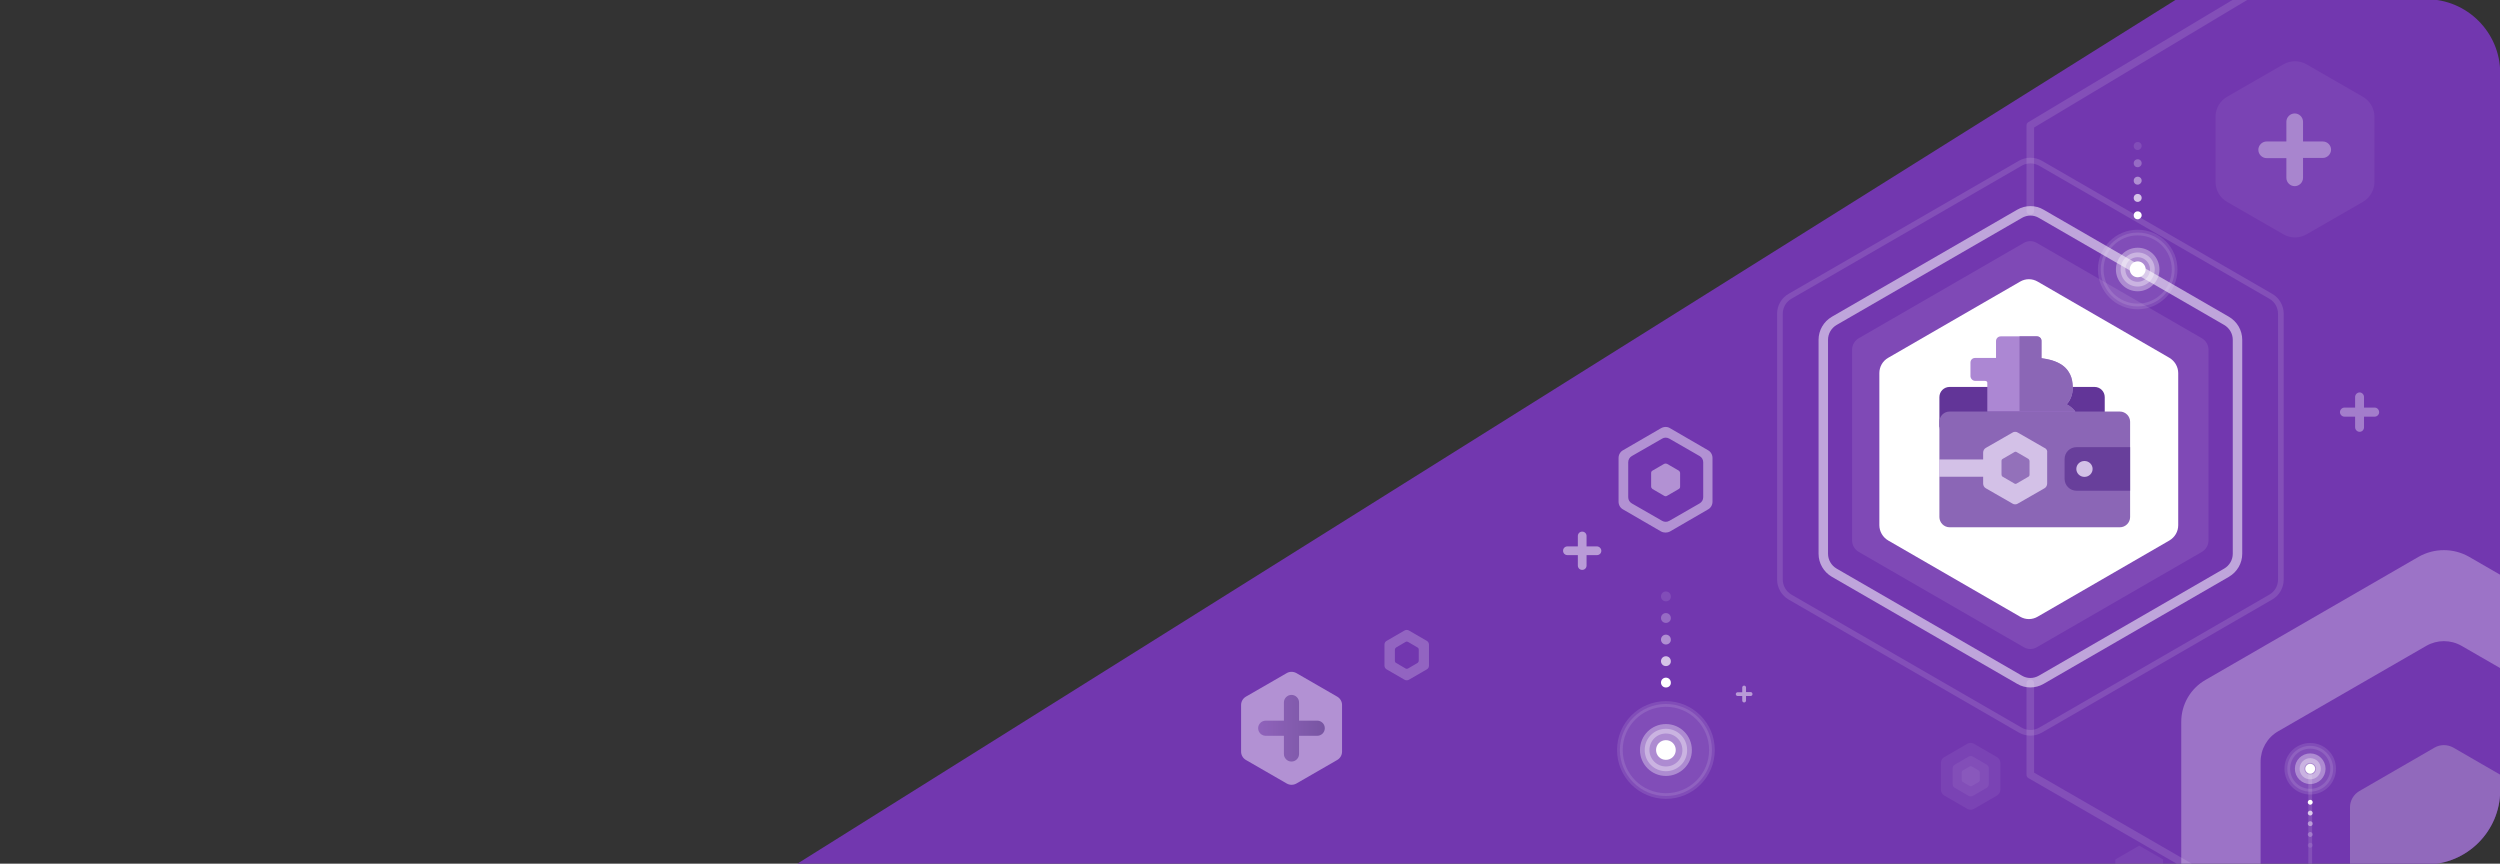 <svg id="Layer_1" xmlns="http://www.w3.org/2000/svg" xmlns:xlink="http://www.w3.org/1999/xlink" viewBox="0 0 1320 456"><rect x="0" y="0" width="1320" height="456" fill="#333333" stroke="none"/><style>.st5{fill:#fff}.st11,.st5,.st9{clip-path:url(#SVGID_2_)}.st9{stroke:#fff;stroke-width:4;stroke-linecap:round;stroke-linejoin:round;stroke-miterlimit:10;opacity:.12;fill:none}.st11{opacity:6.000000e-02;fill:#fff}.st12{stroke:#fff;stroke-width:3;stroke-miterlimit:10}.st12,.st13,.st14,.st15,.st16{opacity:.11;clip-path:url(#SVGID_2_);fill:#fff}.st14,.st15,.st16{opacity:.26}.st15,.st16{opacity:.44}.st16{opacity:.7}.st17{stroke:#fff;stroke-width:5;stroke-miterlimit:10}.st17,.st21{opacity:.35;clip-path:url(#SVGID_2_);fill:#fff}.st23{fill:#8b66b6}.st26{fill:#d3c1e7}.st28{opacity:.45;fill:#fff}</style><path d="M987 394.5h-5.6v-5.6c0-1.3-1.1-2.4-2.3-2.4-1.3 0-2.4 1.1-2.4 2.4v5.6H971c-1.3 0-2.4 1.1-2.4 2.4 0 1.3 1.1 2.4 2.4 2.4h5.6v5.6c0 1.3 1.1 2.4 2.4 2.4 1.3 0 2.3-1.1 2.3-2.4v-5.6h5.6c1.3 0 2.4-1.1 2.4-2.4 0-1.3-1-2.4-2.3-2.4z" opacity=".35" fill="#fff"/><defs><path id="SVGID_1_" d="M1281.1 456.4H38.9C17.5 456.4 0 438.9 0 417.5v-379C0 17.1 17.5-.4 38.9-.4h1242.3c21.4 0 38.9 17.5 38.9 38.9v379c-.1 21.4-17.6 38.9-39 38.9z"/></defs><clipPath id="SVGID_2_"><use xlink:href="#SVGID_1_" overflow="visible"/></clipPath><linearGradient id="SVGID_3_" gradientUnits="userSpaceOnUse" x1="556.206" y1="612.471" x2="556.206" y2="-.397"><stop offset="0" stop-color="#441b81"/><stop offset="1" stop-color="#7237af"/></linearGradient><path clip-path="url(#SVGID_2_)" fill="#7237af" d="M1320-1.5h-169L420.4 456.4H1320z"/><path d="M881.8 226.1l20 11.6c1.5.8 2.4 2.4 2.4 4.1v23.1c0 1.7-.9 3.3-2.4 4.1l-20 11.6c-1.5.8-3.3.8-4.8 0L857 269c-1.5-.8-2.4-2.4-2.4-4.1v-23.1c0-1.7.9-3.3 2.4-4.1l20-11.6c1.6-.9 3.4-.9 4.8 0zm-4.2 5.5l-16 9.2c-1.2.7-1.9 1.9-1.9 3.3v18.4c0 1.4.7 2.6 1.9 3.3l16 9.2c1.2.7 2.6.7 3.8 0l16-9.2c1.2-.7 1.9-1.9 1.9-3.3v-18.4c0-1.4-.7-2.6-1.9-3.3l-16-9.2c-1.2-.7-2.7-.7-3.8 0zm1.1 13.3l-6.2 3.6c-.5.3-.7.7-.7 1.3v7.1c0 .5.3 1 .7 1.3l6.2 3.6c.5.3 1 .3 1.5 0l6.2-3.6c.5-.3.7-.7.7-1.3v-7.1c0-.5-.3-1-.7-1.3l-6.2-3.6c-.5-.2-1-.2-1.5 0z" opacity=".45" clip-path="url(#SVGID_2_)" fill="#fff"/><path d="M924.3 367.5h-2.4v2.4c0 .6-.5 1-1 1-.6 0-1-.5-1-1v-2.4h-2.4c-.6 0-1-.5-1-1 0-.6.5-1 1-1h2.4V363c0-.6.5-1 1-1 .6 0 1 .5 1 1v2.4h2.4c.6 0 1 .5 1 1 .1.6-.4 1.1-1 1.1z" opacity=".5" clip-path="url(#SVGID_2_)" fill="#fff"/><path class="st5" d="M1129.5 458.1c-1.5 0-2.6 1.2-2.6 2.6 0 1.5 1.2 2.6 2.6 2.6 1.5 0 2.6-1.2 2.6-2.6.1-1.5-1.1-2.6-2.6-2.6z"/><path d="M1303.7 294l112.5 65c7.9 4.6 12.8 13 12.8 22.1v130.6c0 9.1-4.9 17.6-12.8 22.1l-113.1 65.3c-7.9 4.6-17.6 4.6-25.5 0l-113.1-65.3c-7.9-4.6-12.8-13-12.8-22.1V381.1c0-9.1 4.9-17.6 12.8-22.1l112.5-65c8.3-4.7 18.5-4.7 26.7 0zm-22.6 47l-78.2 45.1c-5.8 3.3-9.3 9.5-9.3 16.1v90.3c0 6.6 3.5 12.8 9.3 16.1l78.2 45.1c5.8 3.3 12.8 3.3 18.6 0l78.2-45.1c5.8-3.3 9.3-9.5 9.3-16.1v-90.3c0-6.6-3.5-12.8-9.3-16.1l-78.2-45.1c-5.8-3.3-12.8-3.3-18.6 0z" opacity=".3" clip-path="url(#SVGID_2_)" fill="#fff"/><path d="M1340 426.2v46c0 3.5-1.9 6.7-4.9 8.5l-39.8 23c-3 1.7-6.7 1.7-9.8 0l-39.8-23c-3-1.7-4.9-5-4.9-8.5v-46c0-3.5 1.9-6.7 4.9-8.5l39.8-23c3-1.7 6.7-1.7 9.8 0l39.8 23c3 1.8 4.9 5 4.9 8.5z" opacity=".66" clip-path="url(#SVGID_2_)" fill="#a082c2"/><path d="M977.2 470.4l-15.5 8.9c-1.1.7-1.8 1.9-1.8 3.2v17.9c0 1.3.7 2.5 1.8 3.2l15.5 8.9c1.1.7 2.5.7 3.7 0l15.5-8.9c1.1-.7 1.8-1.9 1.8-3.2v-17.9c0-1.3-.7-2.5-1.8-3.2l-15.5-8.9c-1.2-.6-2.6-.6-3.7 0z" opacity=".33" clip-path="url(#SVGID_2_)" fill="#fff"/><path class="st9" d="M1072 111.4V66.2l286.5-171.5M1369 580.6l-297-171.5v-48.3"/><path d="M977.9 184.7v100.6c0 2.5 1.3 4.8 3.5 6.1l87.1 50.3c2.2 1.3 4.9 1.3 7 0l87.1-50.3c2.2-1.3 3.5-3.6 3.5-6.1V184.7c0-2.5-1.3-4.8-3.5-6.1l-87.1-50.3c-2.2-1.3-4.9-1.3-7 0l-87.1 50.3c-2.2 1.3-3.5 3.6-3.5 6.1z" opacity=".09" clip-path="url(#SVGID_2_)" fill="#fff"/><path class="st11" d="M1024.8 403v13.8c0 1.4.7 2.6 1.9 3.3l11.9 6.9c1.2.7 2.6.7 3.8 0l11.9-6.9c1.2-.7 1.9-1.9 1.9-3.3V403c0-1.4-.7-2.6-1.9-3.3l-11.9-6.9a3.7 3.7 0 0 0-3.8 0l-11.9 6.9c-1.2.6-1.9 1.9-1.9 3.3z"/><path class="st11" d="M1031 405.7v8.3c0 .8.4 1.6 1.2 2l7.2 4.2c.7.4 1.6.4 2.3 0l7.2-4.2c.7-.4 1.2-1.2 1.2-2v-8.3c0-.8-.4-1.6-1.2-2l-7.2-4.2c-.7-.4-1.6-.4-2.3 0l-7.2 4.2c-.8.4-1.2 1.2-1.2 2z"/><path class="st11" d="M1035.8 407.8v4.1c0 .4.2.8.6 1l3.6 2.1c.4.2.8.2 1.1 0l3.6-2.1c.4-.2.6-.6.6-1v-4.1c0-.4-.2-.8-.6-1l-3.6-2.1c-.4-.2-.8-.2-1.1 0l-3.6 2.1c-.4.2-.6.6-.6 1zM1169.8 61.7V96c0 4.4 2.3 8.4 6.1 10.6l29.7 17.1c3.8 2.2 8.5 2.2 12.3 0l29.7-17.1c3.8-2.2 6.1-6.2 6.1-10.6V61.7c0-4.4-2.3-8.4-6.1-10.6L1217.9 34c-3.8-2.2-8.5-2.2-12.3 0l-29.7 17.1c-3.8 2.2-6.1 6.2-6.1 10.6z"/><path class="st5" d="M992.3 197v80.3c0 3.3 1.8 6.4 4.7 8.1l69.6 40.2c2.9 1.7 6.4 1.7 9.3 0l69.5-40.2c2.9-1.7 4.7-4.7 4.7-8.1V197c0-3.3-1.8-6.4-4.7-8.1l-69.5-40.2c-2.9-1.7-6.4-1.7-9.3 0L997 188.9c-3 1.7-4.7 4.8-4.7 8.1z"/><path class="st11" d="M1116.9 453.8v14.5l12.6 7.3 12.6-7.3v-14.5l-12.6-7.3-12.6 7.3z"/><path class="st12" d="M1128.7 161.8c-10.8 0-19.5-8.7-19.5-19.5s8.7-19.5 19.5-19.5 19.5 8.7 19.5 19.5c0 10.7-8.8 19.5-19.5 19.5z"/><path class="st13" d="M1128.7 79.2c-1.2 0-2.1-.9-2.1-2.1 0-1.2.9-2.1 2.1-2.1 1.2 0 2.1.9 2.1 2.1 0 1.1-1 2.1-2.1 2.1z"/><path class="st14" d="M1128.7 88.3c-1.2 0-2.1-.9-2.1-2.1 0-1.2.9-2.1 2.1-2.1 1.2 0 2.1.9 2.1 2.1 0 1.2-1 2.1-2.1 2.1z"/><path class="st15" d="M1128.7 97.5c-1.2 0-2.1-.9-2.1-2.1 0-1.2.9-2.1 2.1-2.1 1.2 0 2.1.9 2.1 2.1 0 1.1-1 2.1-2.1 2.1z"/><path class="st16" d="M1128.7 106.6c-1.2 0-2.1-.9-2.1-2.1 0-1.2.9-2.1 2.1-2.1 1.2 0 2.1.9 2.1 2.1 0 1.2-1 2.1-2.1 2.1z"/><path class="st5" d="M1128.7 115.8c-1.2 0-2.1-.9-2.1-2.1 0-1.2.9-2.1 2.1-2.1 1.2 0 2.1.9 2.1 2.1 0 1.1-1 2.1-2.1 2.1z"/><path class="st12" d="M1219.8 393.8c-6.7 0-12.1 5.4-12.1 12.1 0 6.7 5.4 12.1 12.1 12.1s12.1-5.4 12.1-12.1c0-6.7-5.4-12.1-12.1-12.1z"/><path class="st5" d="M1219.8 403.3c-1.4 0-2.6 1.2-2.6 2.6s1.2 2.6 2.6 2.6c1.4 0 2.6-1.2 2.6-2.6s-1.2-2.6-2.6-2.6z"/><path class="st17" d="M1219.8 400.3c-3.1 0-5.6 2.5-5.6 5.6 0 3.1 2.5 5.6 5.6 5.6 3.1 0 5.6-2.5 5.6-5.6 0-3.1-2.5-5.6-5.6-5.6z"/><path class="st13" d="M1219.8 445c-.7 0-1.3.6-1.3 1.3 0 .7.6 1.3 1.3 1.3.7 0 1.3-.6 1.3-1.3 0-.8-.6-1.3-1.3-1.3z"/><path class="st14" d="M1219.8 439.3c-.7 0-1.3.6-1.3 1.3 0 .7.6 1.3 1.3 1.3.7 0 1.3-.6 1.3-1.3 0-.7-.6-1.3-1.3-1.3z"/><circle class="st15" cx="1219.8" cy="434.9" r="1.3"/><path class="st16" d="M1219.8 428c-.7 0-1.3.6-1.3 1.3 0 .7.6 1.3 1.3 1.3.7 0 1.3-.6 1.3-1.3 0-.7-.6-1.3-1.3-1.3z"/><path class="st5" d="M1219.8 422.3c-.7 0-1.3.6-1.3 1.3 0 .7.6 1.3 1.3 1.3.7 0 1.3-.6 1.3-1.3 0-.7-.6-1.3-1.3-1.3z"/><path opacity=".12" clip-path="url(#SVGID_2_)" fill="none" stroke="#fff" stroke-width="2" stroke-miterlimit="10" d="M1219.8 543.8V406.6"/><path class="st12" d="M879.6 420.3c-13.4 0-24.3-10.9-24.3-24.3s10.9-24.3 24.3-24.3 24.3 10.9 24.3 24.3-10.8 24.3-24.3 24.3z"/><path class="st5" d="M879.6 401.2c-2.9 0-5.2-2.3-5.2-5.2 0-2.9 2.3-5.2 5.2-5.2 2.9 0 5.2 2.3 5.2 5.2 0 2.9-2.3 5.2-5.2 5.2z"/><path class="st17" d="M879.6 407.2c-6.2 0-11.2-5-11.2-11.2 0-6.2 5-11.2 11.2-11.2 6.2 0 11.2 5 11.2 11.2.1 6.2-5 11.2-11.2 11.2z"/><path class="st13" d="M879.6 317.5c-1.5 0-2.6-1.2-2.6-2.6 0-1.5 1.2-2.6 2.6-2.6 1.5 0 2.6 1.2 2.6 2.6.1 1.5-1.1 2.6-2.6 2.6z"/><path class="st14" d="M879.6 328.9c-1.5 0-2.6-1.2-2.6-2.6 0-1.5 1.2-2.6 2.6-2.6 1.5 0 2.6 1.2 2.6 2.6.1 1.4-1.1 2.6-2.6 2.6z"/><path class="st15" d="M879.6 340.3c-1.5 0-2.6-1.2-2.6-2.6 0-1.5 1.2-2.6 2.6-2.6 1.5 0 2.6 1.2 2.6 2.6.1 1.4-1.1 2.6-2.6 2.6z"/><path class="st16" d="M879.6 351.7c-1.5 0-2.6-1.2-2.6-2.6 0-1.5 1.2-2.6 2.6-2.6 1.5 0 2.6 1.2 2.6 2.6.1 1.4-1.1 2.6-2.6 2.6z"/><path class="st5" d="M879.6 363c-1.5 0-2.6-1.2-2.6-2.6 0-1.5 1.2-2.6 2.6-2.6 1.5 0 2.6 1.2 2.6 2.6.1 1.5-1.1 2.6-2.6 2.6z"/><path d="M1181.4 179.4v113c0 4.1-2.2 7.9-5.8 10l-97.8 56.5c-3.6 2.1-8 2.1-11.5 0l-97.8-56.5c-3.6-2.1-5.8-5.9-5.8-10v-113c0-4.1 2.2-7.9 5.8-10l97.8-56.5c3.6-2.1 8-2.1 11.5 0l97.8 56.5c3.6 2.1 5.8 5.9 5.8 10z" opacity=".55" clip-path="url(#SVGID_2_)" fill="none" stroke="#fff" stroke-width="5" stroke-miterlimit="10"/><path d="M1204.3 165.7V306c0 3.8-2 7.4-5.4 9.3l-121.5 70.2c-3.3 1.9-7.4 1.9-10.7 0l-121.5-70.2c-3.3-1.9-5.4-5.5-5.4-9.3V165.7c0-3.8 2-7.4 5.4-9.3l121.5-70.2c3.3-1.9 7.4-1.9 10.7 0l121.5 70.2c3.4 1.9 5.4 5.5 5.4 9.3z" opacity=".12" clip-path="url(#SVGID_2_)" fill="none" stroke="#fff" stroke-width="3" stroke-miterlimit="10"/><path class="st21" d="M1226.4 74.7H1216V64.3c0-2.4-2-4.4-4.4-4.4-2.4 0-4.4 2-4.4 4.4v10.4h-10.4c-2.4 0-4.4 2-4.4 4.4 0 2.4 2 4.4 4.4 4.4h10.4v10.4c0 2.4 2 4.4 4.4 4.4 2.4 0 4.4-2 4.4-4.4V83.4h10.4c2.4 0 4.4-2 4.4-4.4 0-2.3-1.9-4.3-4.4-4.3zM1253.8 215.2h-5.6v-5.6c0-1.3-1.1-2.4-2.3-2.4-1.3 0-2.4 1.1-2.4 2.4v5.6h-5.6c-1.3 0-2.4 1.1-2.4 2.4 0 1.3 1.1 2.4 2.4 2.4h5.6v5.6c0 1.3 1.1 2.4 2.4 2.4 1.3 0 2.3-1.1 2.3-2.4V220h5.6c1.3 0 2.4-1.1 2.4-2.4-.1-1.4-1.1-2.4-2.4-2.4z"/><path class="st17" d="M1128.7 151.3c-5 0-9-4-9-9s4-9 9-9 9 4 9 9c0 4.9-4.1 9-9 9z"/><path class="st5" d="M1128.7 146.4c-2.3 0-4.2-1.9-4.2-4.2s1.9-4.2 4.2-4.2c2.3 0 4.2 1.9 4.2 4.2s-1.9 4.2-4.2 4.2z"/><g><path d="M1111.3 209.7c0-3-2.4-5.4-5.4-5.4h-76.5c-3 0-5.4 2.4-5.4 5.4v17.2c0-3 2.5-5.4 5.4-5.4h81.9v-11.8z" fill="#623598"/><path class="st23" d="M1119.3 278.4h-89.9c-3 0-5.4-2.5-5.4-5.4v-50.3c0-3 2.4-5.4 5.4-5.4h89.9c3 0 5.4 2.5 5.4 5.4V273c0 3-2.5 5.4-5.4 5.4z"/><path d="M1042.9 201.1h4.9c1.1 0 1.3.3 1.5.8v15.4h46.5c-1.2-1.5-2.7-2.8-4.6-3.8 2.5-2.7 3.6-6.4 3.1-10.9-.2-2.3-.9-4.4-2-6.1-1.1-1.8-2.6-3.2-4.5-4.3-1.7-1-3.6-1.7-5.6-2.2-1.3-.3-2.7-.6-4.3-.8v-9.1c0-1.4-1.1-2.5-2.5-2.5h-19c-1.4 0-2.5 1.1-2.5 2.5v8.9H1042.8c-.7 0-1.3.3-1.7.7-.5.5-.7 1.1-.7 1.8v7.2c.1 1.3 1.2 2.4 2.5 2.4z" fill="#ac87d3"/><path d="M1124.7 236.1h-28.3c-3.5 0-6.3 2.8-6.3 6.3v10.4c0 3.5 2.8 6.3 6.3 6.3h28.3v-23z" fill="#683f9b"/><path class="st26" d="M1100.6 251.8c2.4 0 4.3-1.9 4.3-4.2 0-2.3-1.9-4.2-4.3-4.2s-4.3 1.9-4.3 4.2c0 2.3 1.9 4.2 4.3 4.2zM1079.9 236.7s-.1-.1-.2-.1-.1-.1-.2-.1l-14.1-8.1c-.4-.3-.9-.4-1.4-.4-.5 0-1 .1-1.4.4l-14.1 8.1c-.9.5-1.4 1.5-1.4 2.5v3.6h-23.3v9.1h23.3v3.6c0 1 .5 2 1.4 2.5l14.1 8.1c.4.3.9.4 1.4.4.5 0 1-.1 1.4-.4l14.1-8.1c.9-.5 1.4-1.5 1.4-2.5V239c.2-1-.3-1.8-1-2.3z"/><path d="M1071.1 242.4l-.1-.1-6.2-3.6c-.2-.1-.4-.2-.6-.2-.2 0-.4.1-.6.2l-6.2 3.6c-.4.2-.6.6-.6 1.1v7.2c0 .4.2.9.6 1.1l6.2 3.6c.2.1.4.2.6.2.2 0 .4-.1.6-.2l6.2-3.6c.4-.2.6-.6.6-1.1v-7.2c0-.3-.2-.7-.5-1z" fill="#9371ba"/><path class="st23" d="M1075.5 177.6h-9.2v39.6h29.5c-1.2-1.5-2.7-2.8-4.6-3.8 2.5-2.7 3.6-6.4 3.1-10.9-.2-2.3-.9-4.4-2-6.1-1.1-1.8-2.6-3.2-4.5-4.3-1.7-1-3.6-1.7-5.6-2.2-1.3-.3-2.7-.6-4.3-.8V180c.1-1.3-1-2.4-2.4-2.4z"/></g><path class="st28" d="M684.5 355.4l21.5 12.4c1.6.9 2.6 2.6 2.6 4.4v24.7c0 1.8-1 3.5-2.6 4.4l-21.5 12.4c-1.6.9-3.5.9-5.1 0l-21.5-12.4c-1.6-.9-2.6-2.6-2.6-4.4v-24.7c0-1.8 1-3.5 2.6-4.4l21.5-12.4c1.5-.9 3.5-.9 5.1 0z"/><g opacity=".5"><path class="st28" d="M741.6 332.9l-9.5 5.5c-.7.4-1.1 1.1-1.1 2v11c0 .8.4 1.6 1.1 2l9.5 5.5c.7.4 1.6.4 2.3 0l9.5-5.5c.7-.4 1.1-1.1 1.1-2v-11c0-.8-.4-1.6-1.1-2l-9.5-5.5c-.7-.4-1.6-.4-2.3 0zm1.8 6l5.1 3c.4.2.6.6.6 1.1v5.9c0 .4-.2.8-.6 1.1l-5.1 3c-.4.2-.8.2-1.2 0l-5.1-3c-.4-.2-.6-.6-.6-1.1V343c0-.4.2-.8.6-1.1l5.1-3c.3-.2.8-.2 1.2 0z"/></g><path d="M843.2 288.5h-5.5V283c0-1.3-1-2.3-2.3-2.3-1.3 0-2.3 1-2.3 2.3v5.5h-5.5c-1.3 0-2.3 1-2.3 2.3 0 1.3 1 2.3 2.3 2.3h5.5v5.5c0 1.3 1 2.3 2.3 2.3 1.3 0 2.3-1 2.3-2.3v-5.5h5.5c1.3 0 2.3-1 2.3-2.3 0-1.2-1.1-2.3-2.3-2.3z" opacity=".5" fill="#fff"/><linearGradient id="SVGID_4_" gradientUnits="userSpaceOnUse" x1="664.322" y1="384.465" x2="699.518" y2="384.465"><stop offset="0" stop-color="#6b33a9"/><stop offset=".006" stop-color="#6d35a4"/><stop offset="1" stop-color="#3e1a73"/></linearGradient><path d="M695.5 388.5h-9.6v9.6c0 2.2-1.8 4-4 4s-4-1.8-4-4v-9.6h-9.6c-2.2 0-4-1.8-4-4s1.8-4 4-4h9.6v-9.6c0-2.2 1.8-4 4-4s4 1.8 4 4v9.6h9.6c2.2 0 4 1.8 4 4s-1.8 4-4 4z" opacity=".5" fill="url(#SVGID_4_)"/></svg>